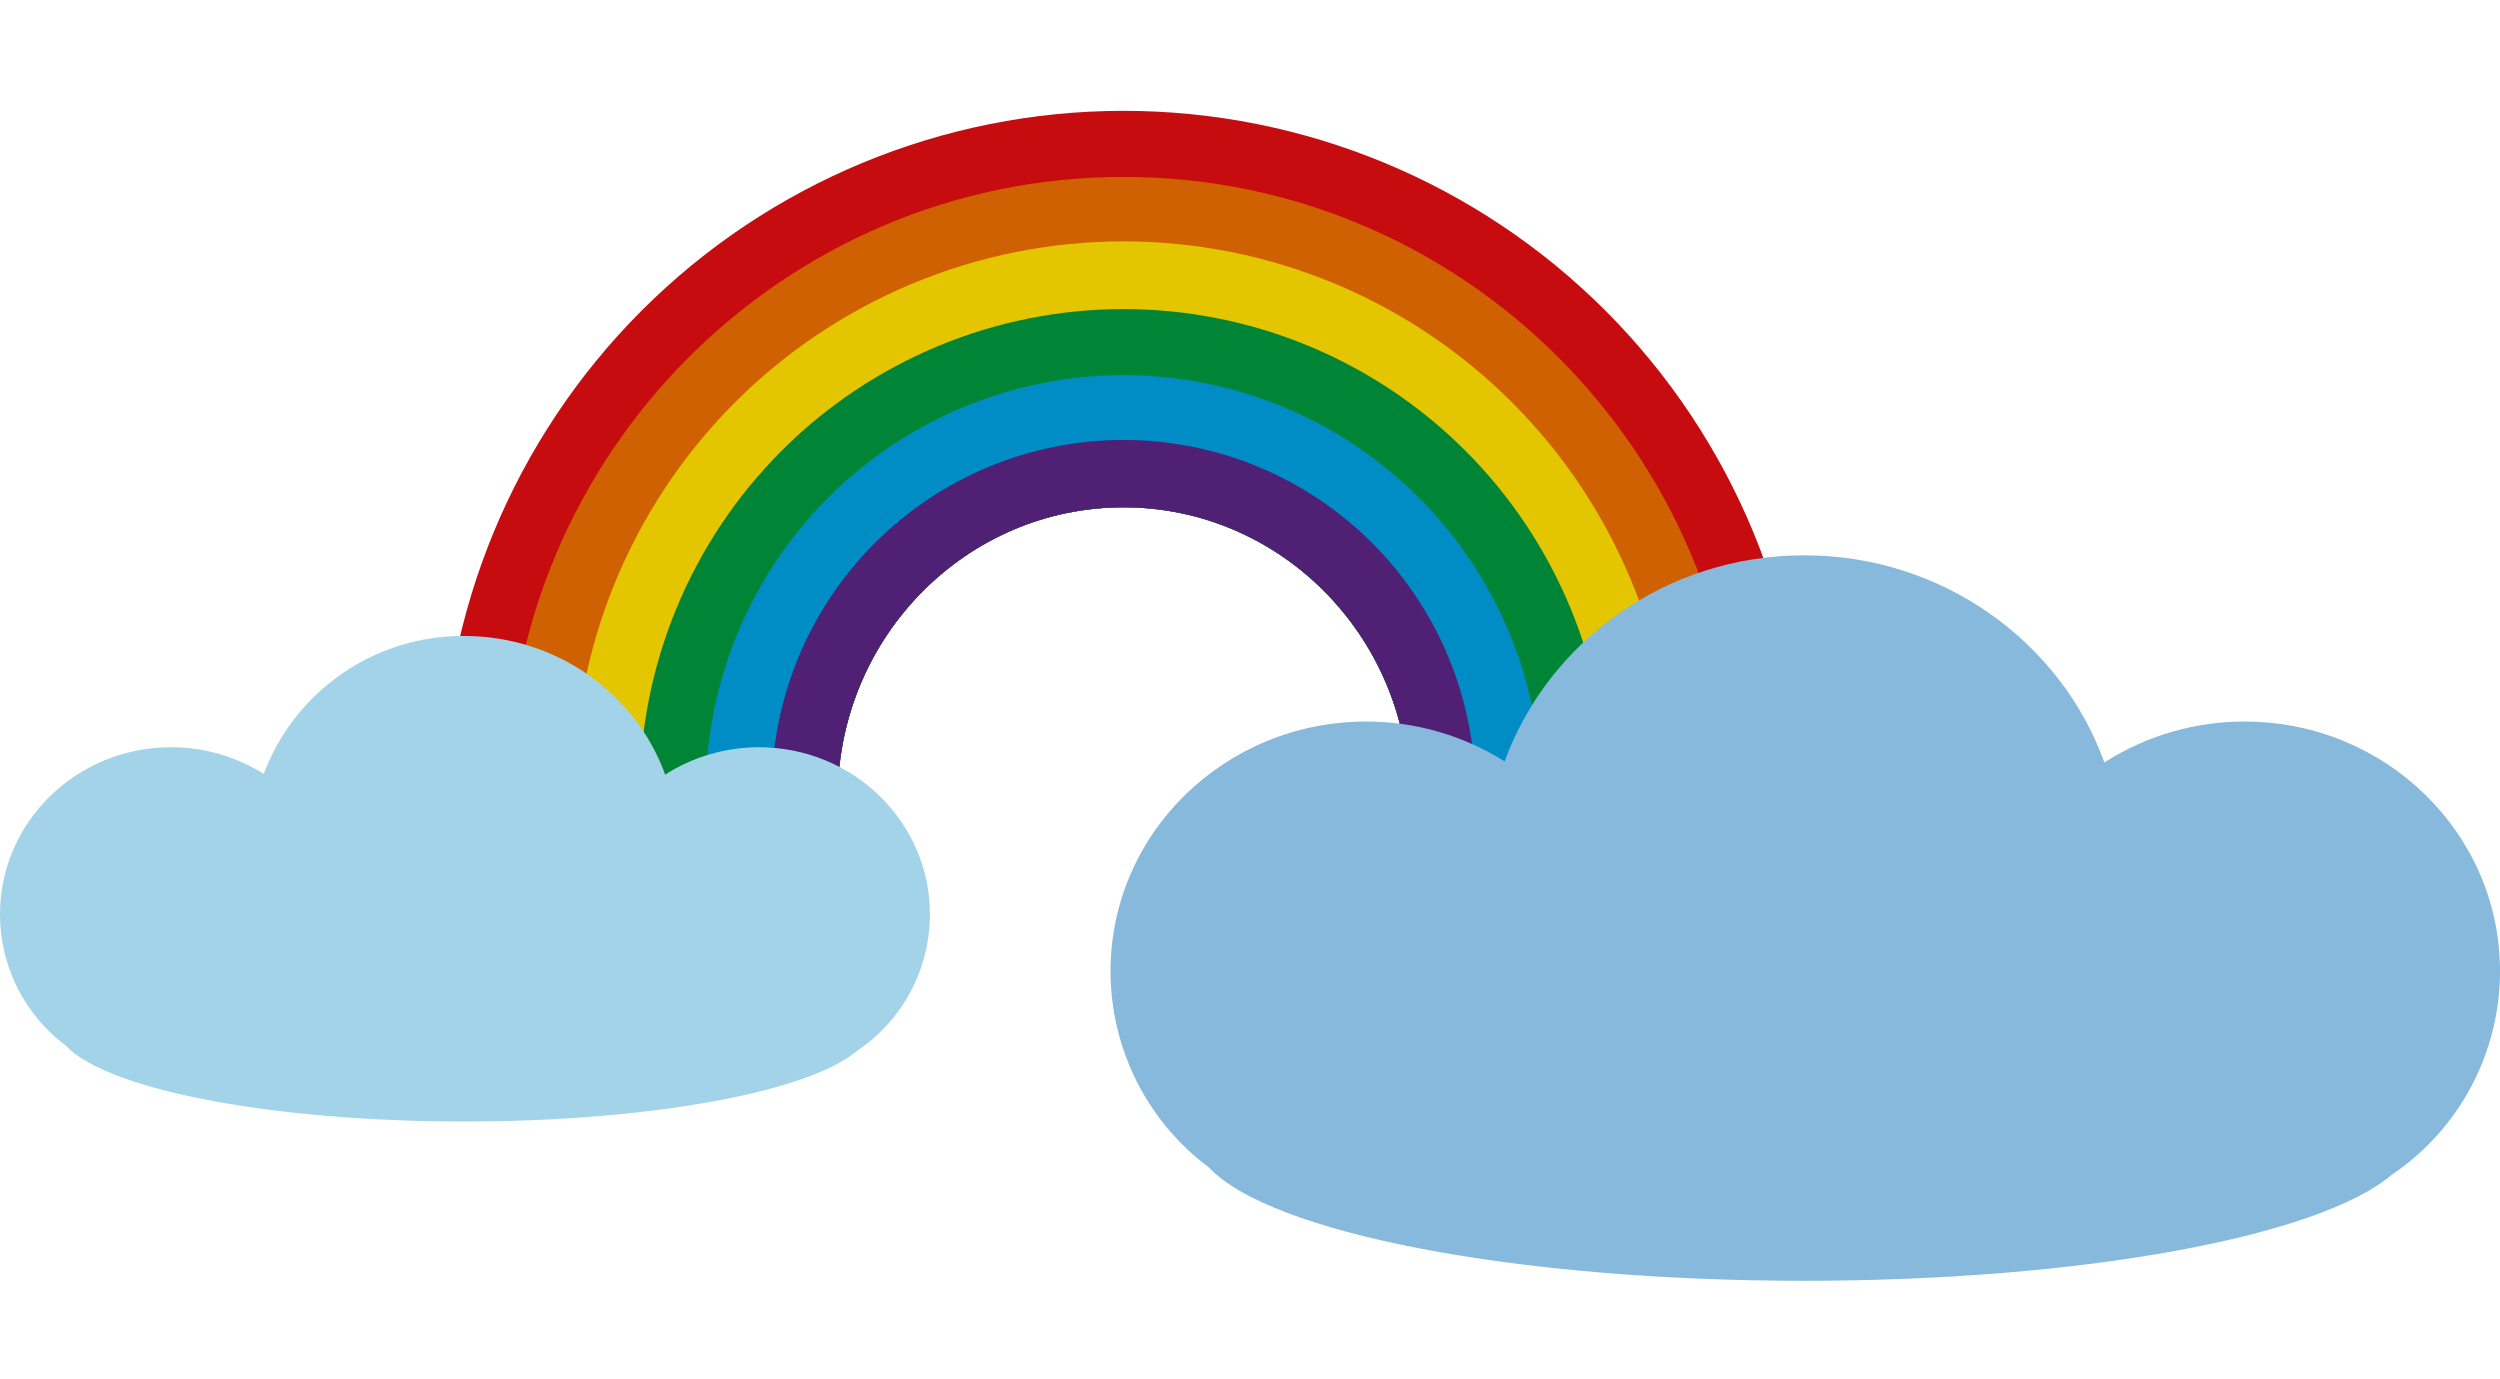 <svg width="203" height="112" viewBox="0 0 203 112" fill="none" xmlns="http://www.w3.org/2000/svg">
<path d="M91.228 41.192C103.91 41.192 114.243 51.587 114.432 64.439H146.588C146.588 49.736 140.755 35.634 130.374 25.238C119.992 14.841 105.911 9 91.229 9C76.547 9 62.466 14.841 52.084 25.238C41.702 35.634 35.87 49.736 35.87 64.439H68.026C68.215 51.588 78.547 41.192 91.228 41.192Z" fill="#C70C0F"/>
<path d="M91.228 41.192C103.91 41.192 114.243 51.587 114.432 64.439H141.23C141.23 36.828 118.799 14.365 91.228 14.365C63.657 14.365 41.227 36.828 41.227 64.439H68.026C68.215 51.588 78.547 41.192 91.228 41.192Z" fill="#D06103"/>
<path d="M91.228 41.192C103.91 41.192 114.242 51.587 114.432 64.439H135.871C135.888 58.557 134.747 52.729 132.511 47.29C130.275 41.851 126.989 36.907 122.842 32.742C118.695 28.577 113.767 25.272 108.343 23.017C102.918 20.762 97.102 19.601 91.228 19.601C85.355 19.601 79.539 20.762 74.114 23.017C68.689 25.272 63.762 28.577 59.614 32.742C55.467 36.907 52.182 41.851 49.946 47.29C47.71 52.729 46.568 58.557 46.585 64.439H68.025C68.214 51.588 78.547 41.192 91.228 41.192Z" fill="#E3C600"/>
<path d="M91.228 41.192C103.91 41.192 114.243 51.587 114.432 64.439H130.515C130.515 59.272 129.498 54.156 127.524 49.383C125.549 44.61 122.656 40.273 119.008 36.62C115.36 32.967 111.029 30.069 106.262 28.091C101.496 26.114 96.388 25.097 91.229 25.097C86.07 25.097 80.961 26.114 76.195 28.091C71.428 30.069 67.097 32.967 63.45 36.62C59.801 40.273 56.908 44.61 54.933 49.383C52.959 54.156 51.943 59.272 51.943 64.439H68.025C68.215 51.588 78.547 41.192 91.228 41.192Z" fill="#008536"/>
<path d="M91.228 41.192C103.91 41.192 114.243 51.587 114.432 64.439H125.156C125.156 55.428 121.582 46.785 115.219 40.414C108.856 34.042 100.227 30.462 91.228 30.462C82.23 30.462 73.601 34.042 67.238 40.414C60.875 46.785 57.301 55.428 57.301 64.439H68.025C68.215 51.588 78.547 41.192 91.228 41.192Z" fill="#008DC5"/>
<path d="M91.228 41.192C103.91 41.192 114.243 51.587 114.432 64.439H119.798C119.812 60.673 119.084 56.941 117.653 53.458C116.223 49.975 114.121 46.809 111.467 44.141C108.813 41.473 105.658 39.356 102.185 37.912C98.713 36.467 94.989 35.724 91.228 35.724C87.468 35.724 83.744 36.467 80.271 37.912C76.798 39.356 73.644 41.473 70.99 44.141C68.335 46.809 66.233 49.975 64.803 53.458C63.374 56.941 62.645 60.673 62.658 64.439H68.025C68.215 51.588 78.547 41.192 91.228 41.192Z" fill="#4F2074"/>
<path d="M75.509 74.241C75.509 66.766 69.313 60.676 61.618 60.676C58.922 60.675 56.283 61.446 54.011 62.898C51.648 56.347 45.221 51.642 37.698 51.642C34.166 51.617 30.711 52.677 27.8 54.679C24.888 56.682 22.659 59.53 21.415 62.84C19.161 61.422 16.553 60.672 13.891 60.675C6.225 60.675 2.37047e-07 66.737 2.37047e-07 74.241C-0 76.316 0.484 78.363 1.415 80.217C2.346 82.072 3.697 83.682 5.361 84.92C8.646 88.441 21.875 91.067 37.697 91.067C52.886 91.067 65.682 88.643 69.602 85.324C71.419 84.105 72.909 82.455 73.94 80.522C74.97 78.589 75.509 76.432 75.509 74.241Z" fill="#A3D3E8"/>
<path d="M203 78.858C203 67.689 193.742 58.59 182.244 58.59C178.216 58.588 174.271 59.74 170.875 61.91C167.345 52.121 157.741 45.092 146.502 45.092C135.263 45.092 125.746 52.078 122.172 61.824C118.804 59.706 114.908 58.584 110.933 58.59C99.478 58.59 90.176 67.646 90.176 78.858C90.176 81.959 90.9 85.017 92.29 87.788C93.681 90.559 95.7 92.965 98.186 94.814C103.095 100.075 122.86 104 146.502 104C169.196 104 188.316 100.378 194.173 95.418C196.889 93.596 199.115 91.132 200.655 88.244C202.194 85.356 203 82.132 203 78.858Z" fill="#86B9DC"/>
</svg>
